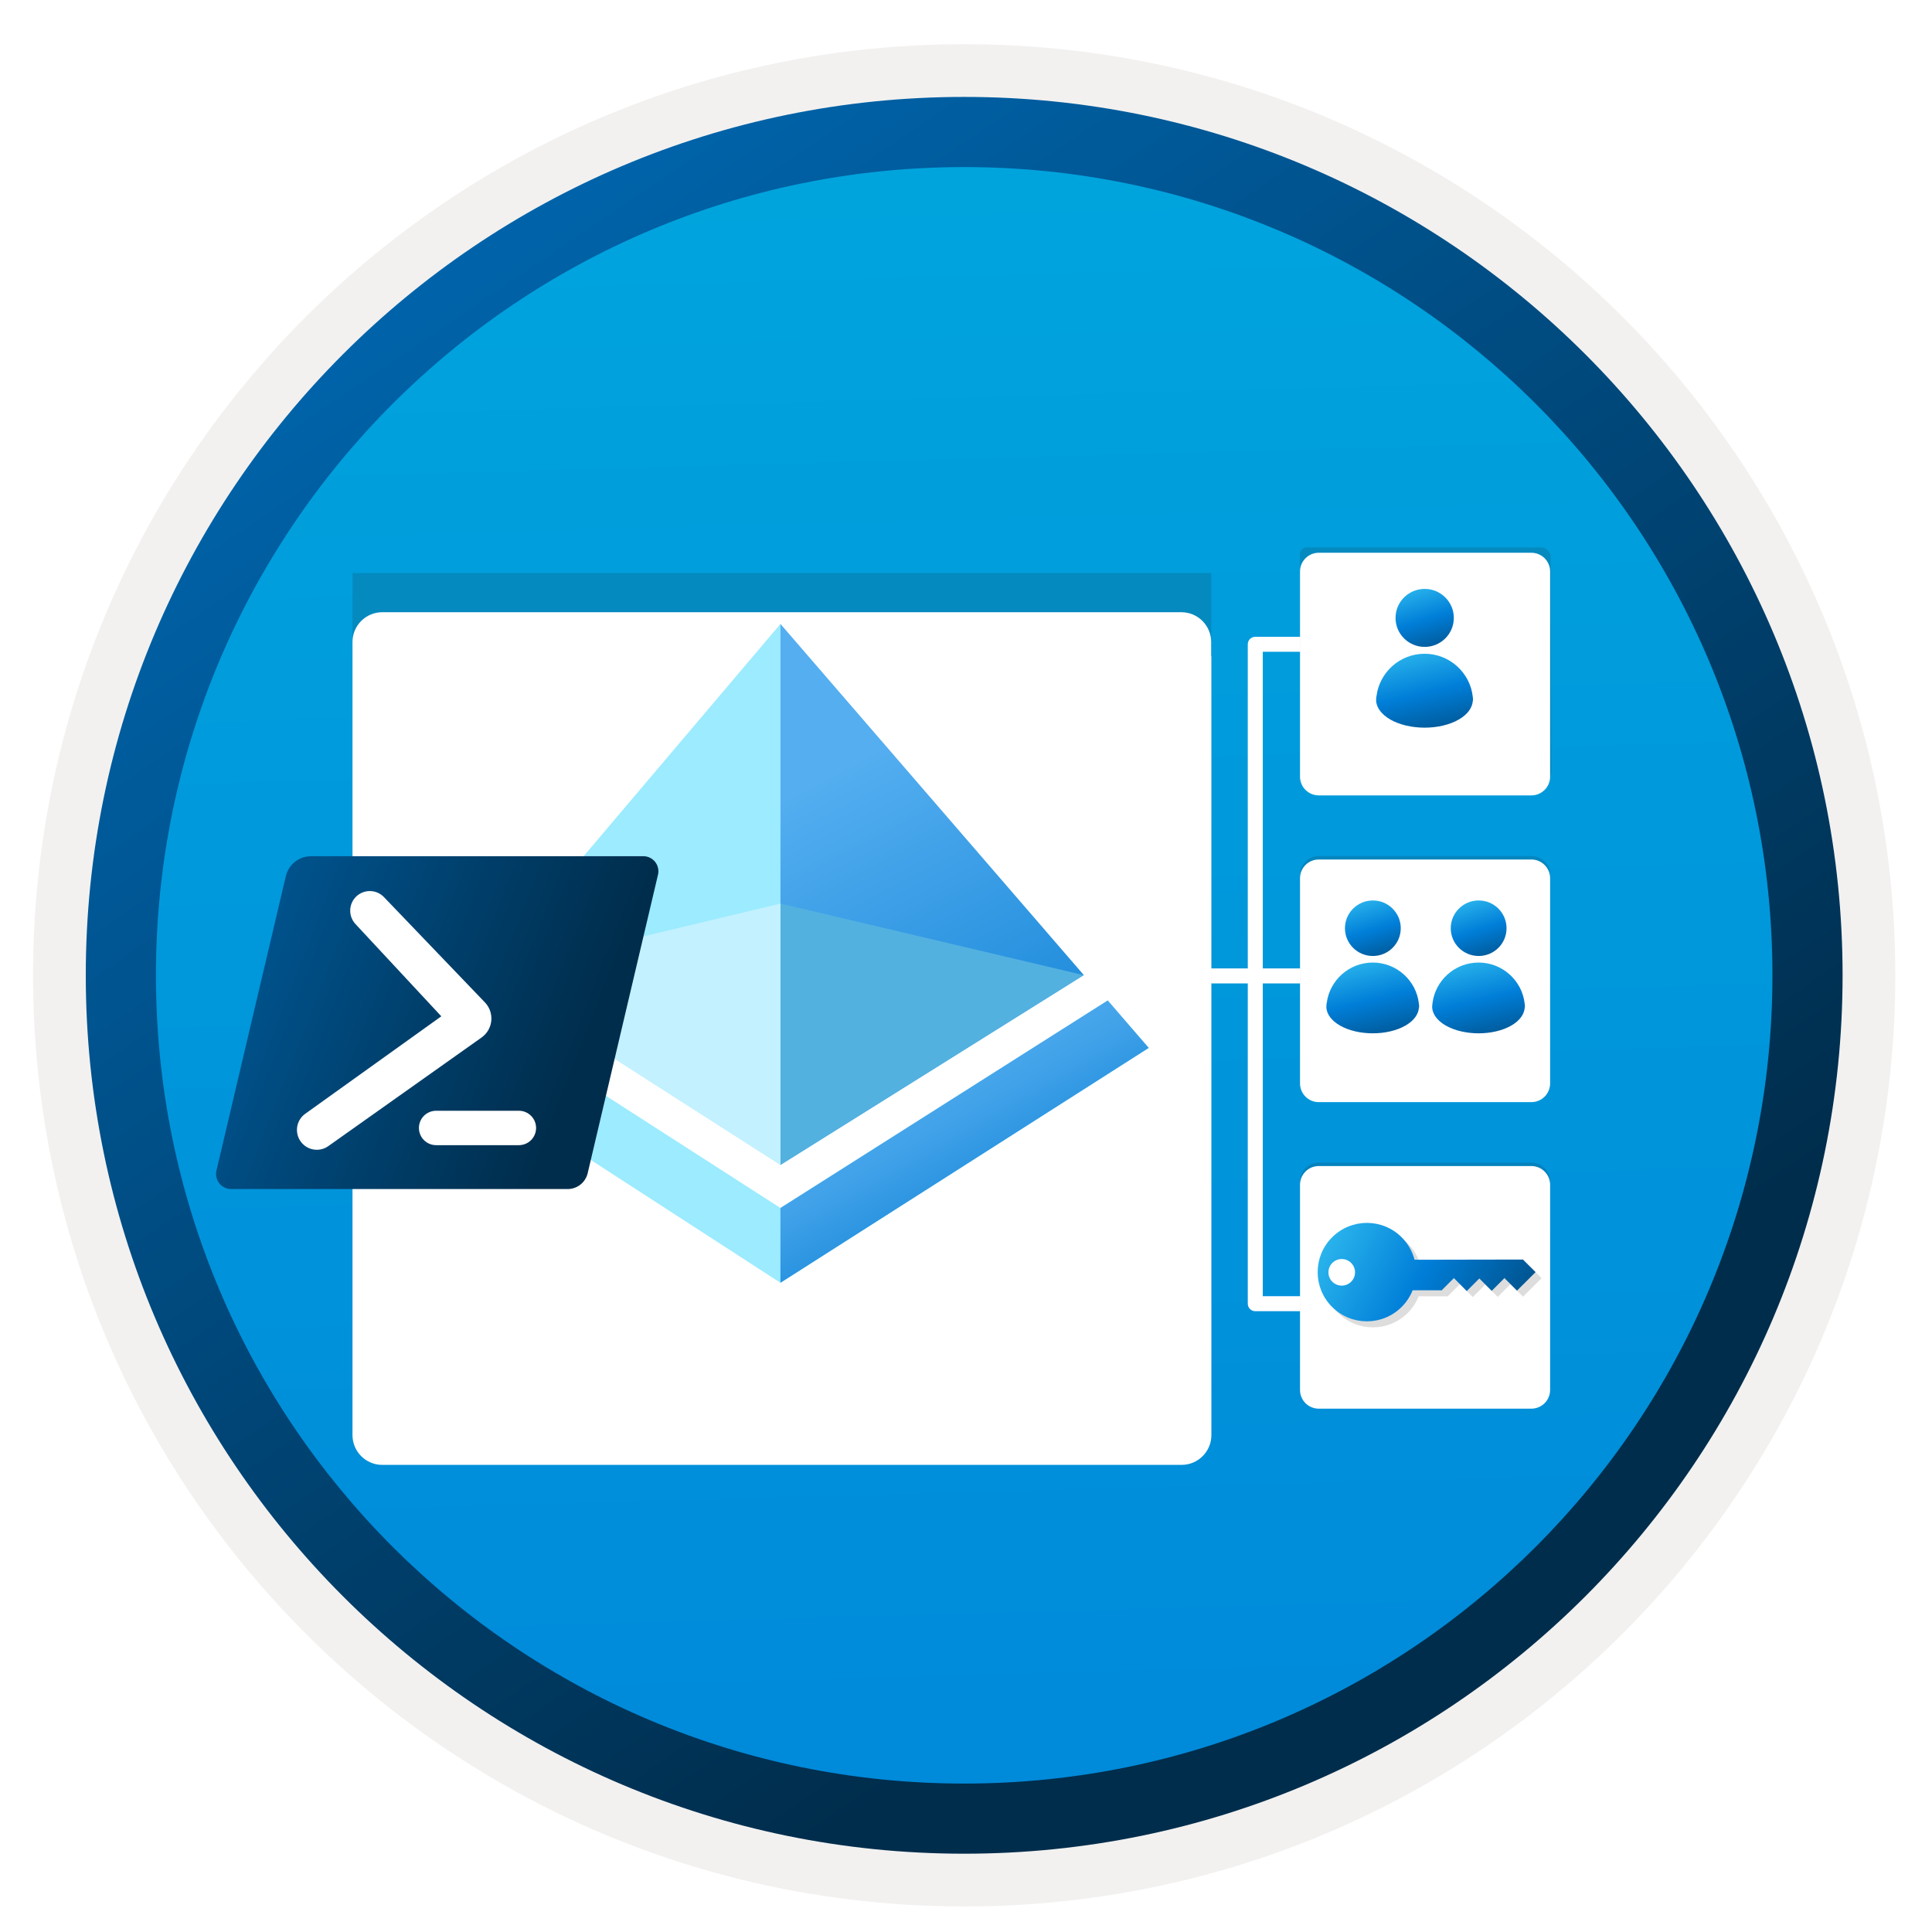 <svg width="103" height="103" viewBox="0 0 103 103" fill="none" xmlns="http://www.w3.org/2000/svg">
<path d="M51.403 98.806C25.553 98.806 4.593 77.856 4.593 51.996C4.593 26.137 25.553 5.187 51.403 5.187C77.253 5.187 98.213 26.146 98.213 51.996C98.213 77.847 77.253 98.806 51.403 98.806Z" fill="url(#paint0_linear_1123_108)"/>
<path fill-rule="evenodd" clip-rule="evenodd" d="M97.303 51.997C97.303 77.347 76.753 97.897 51.403 97.897C26.053 97.897 5.503 77.347 5.503 51.997C5.503 26.647 26.053 6.097 51.403 6.097C76.753 6.097 97.303 26.647 97.303 51.997ZM51.403 2.357C78.823 2.357 101.043 24.577 101.043 51.997C101.043 79.417 78.813 101.637 51.403 101.637C23.983 101.637 1.763 79.407 1.763 51.997C1.763 24.577 23.983 2.357 51.403 2.357Z" fill="#F2F1F0"/>
<path fill-rule="evenodd" clip-rule="evenodd" d="M94.493 51.996C94.493 75.796 75.203 95.087 51.403 95.087C27.603 95.087 8.313 75.796 8.313 51.996C8.313 28.197 27.603 8.907 51.403 8.907C75.203 8.907 94.493 28.197 94.493 51.996ZM51.403 5.167C77.263 5.167 98.233 26.137 98.233 51.996C98.233 77.856 77.263 98.826 51.403 98.826C25.543 98.826 4.573 77.856 4.573 51.996C4.573 26.137 25.533 5.167 51.403 5.167Z" fill="url(#paint1_linear_1123_108)"/>
<path fill-rule="evenodd" clip-rule="evenodd" d="M60.336 51.629H74.364V52.429H60.336V51.629Z" fill="white"/>
<path fill-rule="evenodd" clip-rule="evenodd" d="M66.522 34.349C66.522 34.128 66.701 33.949 66.922 33.949H74.364V34.749H67.323V69.103H74.364V69.903H66.922C66.701 69.903 66.522 69.724 66.522 69.503V34.349Z" fill="white"/>
<path opacity="0.15" d="M82.556 29.383C82.518 29.34 82.474 29.301 82.427 29.268C82.4 29.249 82.371 29.232 82.34 29.22C82.283 29.196 82.221 29.184 82.159 29.186H69.801C69.768 29.186 69.734 29.182 69.701 29.18C69.691 29.179 69.682 29.179 69.672 29.178C69.602 29.177 69.535 29.205 69.477 29.243C69.431 29.273 69.39 29.308 69.36 29.353C69.356 29.36 69.351 29.367 69.347 29.375C69.318 29.42 69.298 29.471 69.296 29.525C69.296 29.53 69.296 29.535 69.296 29.54C69.296 29.6 69.307 29.66 69.307 29.721V41.084C69.307 41.637 69.754 42.084 70.307 42.084H81.711C82.264 42.084 82.713 41.634 82.711 41.081L82.668 29.63C82.661 29.57 82.642 29.512 82.612 29.459C82.596 29.432 82.577 29.406 82.556 29.383Z" fill="#1F1D20"/>
<path opacity="0.15" d="M81.641 45.637H70.307C69.754 45.637 69.307 46.085 69.307 46.637V57.573C69.307 58.125 69.754 58.573 70.307 58.573H81.641C82.193 58.573 82.641 58.125 82.641 57.573V46.637C82.641 46.085 82.193 45.637 81.641 45.637Z" fill="#1F1D20"/>
<g filter="url(#filter0_d_1123_108)">
<path d="M81.641 28.469H70.307C69.754 28.469 69.307 28.917 69.307 29.469V40.405C69.307 40.957 69.754 41.405 70.307 41.405H81.641C82.193 41.405 82.641 40.957 82.641 40.405V29.469C82.641 28.917 82.193 28.469 81.641 28.469Z" fill="white"/>
</g>
<g filter="url(#filter1_d_1123_108)">
<path d="M81.641 44.822H70.307C69.754 44.822 69.307 45.27 69.307 45.822V56.758C69.307 57.31 69.754 57.758 70.307 57.758H81.641C82.193 57.758 82.641 57.31 82.641 56.758V45.822C82.641 45.27 82.193 44.822 81.641 44.822Z" fill="white"/>
</g>
<path opacity="0.15" d="M81.641 61.98H70.307C69.754 61.98 69.307 62.428 69.307 62.98V73.916C69.307 74.468 69.754 74.916 70.307 74.916H81.641C82.193 74.916 82.641 74.468 82.641 73.916V62.98C82.641 62.428 82.193 61.98 81.641 61.98Z" fill="#1F1D20"/>
<g filter="url(#filter2_d_1123_108)">
<path d="M81.641 61.165H70.307C69.754 61.165 69.307 61.612 69.307 62.165V73.1C69.307 73.653 69.754 74.1 70.307 74.1H81.641C82.193 74.1 82.641 73.653 82.641 73.1V62.165C82.641 61.612 82.193 61.165 81.641 61.165Z" fill="white"/>
</g>
<path opacity="0.15" d="M75.734 67.482C75.621 67.044 75.393 66.629 75.049 66.286C74.024 65.261 72.364 65.261 71.338 66.286C70.313 67.311 70.313 68.972 71.338 69.997C72.363 71.022 74.024 71.022 75.049 69.996C75.31 69.735 75.505 69.432 75.633 69.108L77.144 69.108L77.164 69.128L77.833 68.46L78.517 69.151L79.189 68.48L79.849 69.14L80.544 68.445L80.555 68.445L80.534 68.466L81.197 69.129L81.514 68.811L81.516 68.812L82.186 68.142L81.514 67.47L75.734 67.482Z" fill="#1F1D20"/>
<path d="M75.412 67.16C75.299 66.722 75.071 66.308 74.727 65.964C73.703 64.939 72.042 64.939 71.017 65.965C69.992 66.99 69.992 68.65 71.016 69.675C72.041 70.7 73.702 70.7 74.727 69.675C74.988 69.414 75.183 69.11 75.311 68.787L76.823 68.787L76.843 68.807L77.511 68.138L78.196 68.83L78.867 68.158L79.527 68.819L80.222 68.124L80.233 68.124L80.212 68.145L80.875 68.807L81.193 68.489L81.194 68.49L81.864 67.82L81.193 67.149L75.412 67.16Z" fill="url(#paint2_linear_1123_108)"/>
<path d="M72.033 68.332C72.31 68.056 72.31 67.607 72.033 67.33C71.756 67.053 71.307 67.053 71.03 67.33C70.753 67.607 70.753 68.056 71.03 68.333C71.307 68.609 71.756 68.609 72.033 68.332Z" fill="white"/>
<g filter="url(#filter3_d_1123_108)">
<path d="M76.005 40.198C78.851 40.198 81.161 37.889 81.161 35.043C81.161 32.197 78.851 29.887 76.005 29.887C73.159 29.887 70.85 32.197 70.85 35.043C70.85 37.889 73.159 40.198 76.005 40.198Z" fill="white"/>
</g>
<path d="M78.516 37.137C78.374 35.86 77.277 34.853 75.951 34.853C74.635 34.853 73.548 35.837 73.386 37.104C73.365 37.191 73.365 37.289 73.365 37.377C73.399 37.738 73.649 38.087 74.121 38.36C75.13 38.938 76.774 38.938 77.772 38.36C78.245 38.087 78.485 37.738 78.518 37.377C78.539 37.302 78.528 37.215 78.516 37.137Z" fill="url(#paint3_linear_1123_108)"/>
<path d="M75.953 34.488C76.812 34.488 77.507 33.796 77.507 32.942C77.507 32.088 76.81 31.396 75.953 31.396C75.094 31.396 74.4 32.088 74.4 32.942C74.4 33.796 75.094 34.488 75.953 34.488Z" fill="url(#paint4_linear_1123_108)"/>
<path d="M75.644 53.502C75.508 52.279 74.458 51.316 73.188 51.316C71.928 51.316 70.888 52.257 70.732 53.47C70.712 53.554 70.712 53.648 70.712 53.732C70.745 54.078 70.984 54.412 71.436 54.674C72.402 55.227 73.976 55.227 74.932 54.674C75.385 54.412 75.614 54.078 75.646 53.732C75.666 53.661 75.656 53.577 75.644 53.502Z" fill="url(#paint5_linear_1123_108)"/>
<path d="M73.191 50.966C74.013 50.966 74.678 50.304 74.678 49.486C74.678 48.669 74.011 48.006 73.191 48.006C72.368 48.006 71.703 48.669 71.703 49.486C71.703 50.304 72.368 50.966 73.191 50.966Z" fill="url(#paint6_linear_1123_108)"/>
<path d="M81.284 53.502C81.148 52.279 80.098 51.316 78.828 51.316C77.568 51.316 76.528 52.257 76.372 53.47C76.353 53.554 76.353 53.648 76.353 53.732C76.385 54.078 76.624 54.412 77.076 54.674C78.043 55.227 79.616 55.227 80.573 54.674C81.025 54.412 81.254 54.078 81.287 53.732C81.306 53.661 81.296 53.577 81.284 53.502Z" fill="url(#paint7_linear_1123_108)"/>
<path d="M78.831 50.966C79.653 50.966 80.318 50.304 80.318 49.486C80.318 48.669 79.651 48.006 78.831 48.006C78.008 48.006 77.343 48.669 77.343 49.486C77.343 50.304 78.008 50.966 78.831 50.966Z" fill="url(#paint8_linear_1123_108)"/>
<path opacity="0.15" d="M63.263 75.207C63.99 75.207 64.576 74.621 64.576 73.894V30.551H18.792V73.899C18.792 74.627 19.378 75.213 20.106 75.213H63.263V75.207Z" fill="#1F1D20"/>
<g filter="url(#filter4_d_1123_108)">
<path d="M64.571 30.94V30.229C64.571 29.35 63.86 28.639 62.981 28.639H20.382C19.502 28.639 18.792 29.35 18.792 30.229V31.019V31.74V72.507C18.792 73.386 19.502 74.097 20.382 74.097H62.992C63.872 74.097 64.582 73.386 64.582 72.507V31.019C64.582 30.99 64.571 30.968 64.571 30.94Z" fill="white"/>
</g>
<path d="M24.462 53.38L41.608 64.401L59.056 53.337L61.243 55.867L41.608 68.389L22.275 55.867L24.462 53.38Z" fill="#9CEBFF"/>
<path d="M25.762 51.959L41.608 33.263L57.78 51.98L41.608 62.1L25.762 51.959Z" fill="white"/>
<path d="M41.608 33.263V62.1L25.762 51.959L41.608 33.263Z" fill="#9CEBFF"/>
<path d="M41.607 33.263V62.1L57.778 51.98L41.607 33.263Z" fill="url(#paint9_linear_1123_108)"/>
<path d="M41.607 48.17L57.778 51.987L41.607 62.107V48.17Z" fill="#53B1E0"/>
<path d="M41.608 62.107L25.762 51.965L41.608 48.17V62.107Z" fill="#C3F1FF"/>
<path d="M41.607 68.389L61.242 55.867L59.056 53.337L41.607 64.401V68.389Z" fill="url(#paint10_linear_1123_108)"/>
<path d="M30.264 63.391H12.315C12.195 63.39 12.077 63.362 11.969 63.31C11.861 63.257 11.767 63.181 11.692 63.087C11.617 62.993 11.565 62.884 11.538 62.766C11.511 62.649 11.511 62.528 11.538 62.411L15.242 46.696C15.316 46.397 15.487 46.131 15.73 45.94C15.972 45.75 16.271 45.646 16.58 45.646H34.304C34.424 45.647 34.542 45.675 34.65 45.728C34.758 45.78 34.852 45.856 34.927 45.95C35.002 46.044 35.054 46.154 35.081 46.271C35.108 46.388 35.108 46.509 35.081 46.626L31.328 62.558C31.269 62.795 31.132 63.007 30.939 63.158C30.746 63.309 30.508 63.391 30.264 63.391Z" fill="url(#paint11_linear_1123_108)"/>
<path d="M27.665 61.052H23.253C23.132 61.052 23.013 61.029 22.901 60.983C22.79 60.937 22.688 60.869 22.603 60.784C22.517 60.699 22.45 60.598 22.404 60.486C22.357 60.375 22.334 60.255 22.334 60.135C22.334 60.014 22.357 59.895 22.404 59.783C22.45 59.672 22.517 59.571 22.603 59.485C22.688 59.4 22.79 59.333 22.901 59.287C23.013 59.241 23.132 59.217 23.253 59.217H27.665C27.908 59.218 28.14 59.315 28.312 59.487C28.484 59.659 28.58 59.892 28.58 60.135C28.58 60.378 28.484 60.611 28.312 60.783C28.14 60.955 27.908 61.051 27.665 61.052Z" fill="white"/>
<path d="M20.467 47.824L25.852 53.44C25.976 53.569 26.07 53.722 26.129 53.891C26.187 54.059 26.209 54.238 26.193 54.415C26.176 54.593 26.121 54.764 26.032 54.919C25.943 55.073 25.822 55.206 25.677 55.31L17.505 61.101C17.276 61.264 16.992 61.33 16.716 61.283C16.439 61.237 16.192 61.083 16.029 60.855C15.866 60.627 15.8 60.343 15.845 60.066C15.891 59.79 16.044 59.542 16.272 59.379L23.527 54.182L18.947 49.259C18.761 49.057 18.661 48.789 18.671 48.514C18.68 48.239 18.797 47.979 18.997 47.79C19.197 47.601 19.464 47.499 19.739 47.505C20.014 47.511 20.276 47.626 20.467 47.824Z" fill="white"/>
<defs>
<filter id="filter0_d_1123_108" x="65.307" y="25.469" width="21.334" height="20.936" filterUnits="userSpaceOnUse" color-interpolation-filters="sRGB">
<feFlood flood-opacity="0" result="BackgroundImageFix"/>
<feColorMatrix in="SourceAlpha" type="matrix" values="0 0 0 0 0 0 0 0 0 0 0 0 0 0 0 0 0 0 127 0" result="hardAlpha"/>
<feOffset dy="1"/>
<feGaussianBlur stdDeviation="2"/>
<feComposite in2="hardAlpha" operator="out"/>
<feColorMatrix type="matrix" values="0 0 0 0 0 0 0 0 0 0 0 0 0 0 0 0 0 0 0.25 0"/>
<feBlend mode="normal" in2="BackgroundImageFix" result="effect1_dropShadow_1123_108"/>
<feBlend mode="normal" in="SourceGraphic" in2="effect1_dropShadow_1123_108" result="shape"/>
</filter>
<filter id="filter1_d_1123_108" x="65.307" y="41.822" width="21.334" height="20.936" filterUnits="userSpaceOnUse" color-interpolation-filters="sRGB">
<feFlood flood-opacity="0" result="BackgroundImageFix"/>
<feColorMatrix in="SourceAlpha" type="matrix" values="0 0 0 0 0 0 0 0 0 0 0 0 0 0 0 0 0 0 127 0" result="hardAlpha"/>
<feOffset dy="1"/>
<feGaussianBlur stdDeviation="2"/>
<feComposite in2="hardAlpha" operator="out"/>
<feColorMatrix type="matrix" values="0 0 0 0 0 0 0 0 0 0 0 0 0 0 0 0 0 0 0.25 0"/>
<feBlend mode="normal" in2="BackgroundImageFix" result="effect1_dropShadow_1123_108"/>
<feBlend mode="normal" in="SourceGraphic" in2="effect1_dropShadow_1123_108" result="shape"/>
</filter>
<filter id="filter2_d_1123_108" x="65.307" y="58.165" width="21.334" height="20.936" filterUnits="userSpaceOnUse" color-interpolation-filters="sRGB">
<feFlood flood-opacity="0" result="BackgroundImageFix"/>
<feColorMatrix in="SourceAlpha" type="matrix" values="0 0 0 0 0 0 0 0 0 0 0 0 0 0 0 0 0 0 127 0" result="hardAlpha"/>
<feOffset dy="1"/>
<feGaussianBlur stdDeviation="2"/>
<feComposite in2="hardAlpha" operator="out"/>
<feColorMatrix type="matrix" values="0 0 0 0 0 0 0 0 0 0 0 0 0 0 0 0 0 0 0.25 0"/>
<feBlend mode="normal" in2="BackgroundImageFix" result="effect1_dropShadow_1123_108"/>
<feBlend mode="normal" in="SourceGraphic" in2="effect1_dropShadow_1123_108" result="shape"/>
</filter>
<filter id="filter3_d_1123_108" x="66.85" y="27.887" width="18.311" height="18.311" filterUnits="userSpaceOnUse" color-interpolation-filters="sRGB">
<feFlood flood-opacity="0" result="BackgroundImageFix"/>
<feColorMatrix in="SourceAlpha" type="matrix" values="0 0 0 0 0 0 0 0 0 0 0 0 0 0 0 0 0 0 127 0" result="hardAlpha"/>
<feOffset dy="2"/>
<feGaussianBlur stdDeviation="2"/>
<feComposite in2="hardAlpha" operator="out"/>
<feColorMatrix type="matrix" values="0 0 0 0 0 0 0 0 0 0 0 0 0 0 0 0 0 0 0.25 0"/>
<feBlend mode="normal" in2="BackgroundImageFix" result="effect1_dropShadow_1123_108"/>
<feBlend mode="normal" in="SourceGraphic" in2="effect1_dropShadow_1123_108" result="shape"/>
</filter>
<filter id="filter4_d_1123_108" x="14.792" y="28.639" width="53.79" height="53.458" filterUnits="userSpaceOnUse" color-interpolation-filters="sRGB">
<feFlood flood-opacity="0" result="BackgroundImageFix"/>
<feColorMatrix in="SourceAlpha" type="matrix" values="0 0 0 0 0 0 0 0 0 0 0 0 0 0 0 0 0 0 127 0" result="hardAlpha"/>
<feOffset dy="4"/>
<feGaussianBlur stdDeviation="2"/>
<feComposite in2="hardAlpha" operator="out"/>
<feColorMatrix type="matrix" values="0 0 0 0 0 0 0 0 0 0 0 0 0 0 0 0 0 0 0.25 0"/>
<feBlend mode="normal" in2="BackgroundImageFix" result="effect1_dropShadow_1123_108"/>
<feBlend mode="normal" in="SourceGraphic" in2="effect1_dropShadow_1123_108" result="shape"/>
</filter>
<linearGradient id="paint0_linear_1123_108" x1="49.629" y1="-12.793" x2="53.611" y2="132.977" gradientUnits="userSpaceOnUse">
<stop stop-color="#00ABDE"/>
<stop offset="1" stop-color="#007ED8"/>
</linearGradient>
<linearGradient id="paint1_linear_1123_108" x1="2.833" y1="-19.626" x2="98.361" y2="121.255" gradientUnits="userSpaceOnUse">
<stop stop-color="#007ED8"/>
<stop offset="0.707" stop-color="#002D4C"/>
</linearGradient>
<linearGradient id="paint2_linear_1123_108" x1="66.139" y1="64.275" x2="84.454" y2="73.907" gradientUnits="userSpaceOnUse">
<stop stop-color="#50E6FF"/>
<stop offset="0.495" stop-color="#007ED8"/>
<stop offset="1" stop-color="#002D4C"/>
</linearGradient>
<linearGradient id="paint3_linear_1123_108" x1="73.578" y1="32.816" x2="75.711" y2="41.816" gradientUnits="userSpaceOnUse">
<stop stop-color="#50E6FF"/>
<stop offset="0.495" stop-color="#007ED8"/>
<stop offset="1" stop-color="#002D4C"/>
</linearGradient>
<linearGradient id="paint4_linear_1123_108" x1="74.528" y1="29.798" x2="76.632" y2="36.605" gradientUnits="userSpaceOnUse">
<stop stop-color="#50E6FF"/>
<stop offset="0.495" stop-color="#007ED8"/>
<stop offset="1" stop-color="#002D4C"/>
</linearGradient>
<linearGradient id="paint5_linear_1123_108" x1="70.916" y1="49.365" x2="72.959" y2="57.983" gradientUnits="userSpaceOnUse">
<stop stop-color="#50E6FF"/>
<stop offset="0.495" stop-color="#007ED8"/>
<stop offset="1" stop-color="#002D4C"/>
</linearGradient>
<linearGradient id="paint6_linear_1123_108" x1="71.826" y1="46.476" x2="73.841" y2="52.994" gradientUnits="userSpaceOnUse">
<stop stop-color="#50E6FF"/>
<stop offset="0.495" stop-color="#007ED8"/>
<stop offset="1" stop-color="#002D4C"/>
</linearGradient>
<linearGradient id="paint7_linear_1123_108" x1="76.556" y1="49.365" x2="78.599" y2="57.983" gradientUnits="userSpaceOnUse">
<stop stop-color="#50E6FF"/>
<stop offset="0.495" stop-color="#007ED8"/>
<stop offset="1" stop-color="#002D4C"/>
</linearGradient>
<linearGradient id="paint8_linear_1123_108" x1="77.466" y1="46.476" x2="79.481" y2="52.994" gradientUnits="userSpaceOnUse">
<stop stop-color="#50E6FF"/>
<stop offset="0.495" stop-color="#007ED8"/>
<stop offset="1" stop-color="#002D4C"/>
</linearGradient>
<linearGradient id="paint9_linear_1123_108" x1="50.959" y1="59.442" x2="41.087" y2="40.56" gradientUnits="userSpaceOnUse">
<stop stop-color="#1988D9"/>
<stop offset="0.9" stop-color="#54AEF0"/>
</linearGradient>
<linearGradient id="paint10_linear_1123_108" x1="46.651" y1="53.981" x2="53.479" y2="65.873" gradientUnits="userSpaceOnUse">
<stop offset="0.1" stop-color="#54AEF0"/>
<stop offset="0.29" stop-color="#4FABEE"/>
<stop offset="0.51" stop-color="#41A2E9"/>
<stop offset="0.74" stop-color="#2A93E0"/>
<stop offset="0.88" stop-color="#1988D9"/>
</linearGradient>
<linearGradient id="paint11_linear_1123_108" x1="-5.923" y1="43.125" x2="45.689" y2="63.241" gradientUnits="userSpaceOnUse">
<stop stop-color="#007ED8"/>
<stop offset="0.707" stop-color="#002D4C"/>
</linearGradient>
</defs>
</svg>
